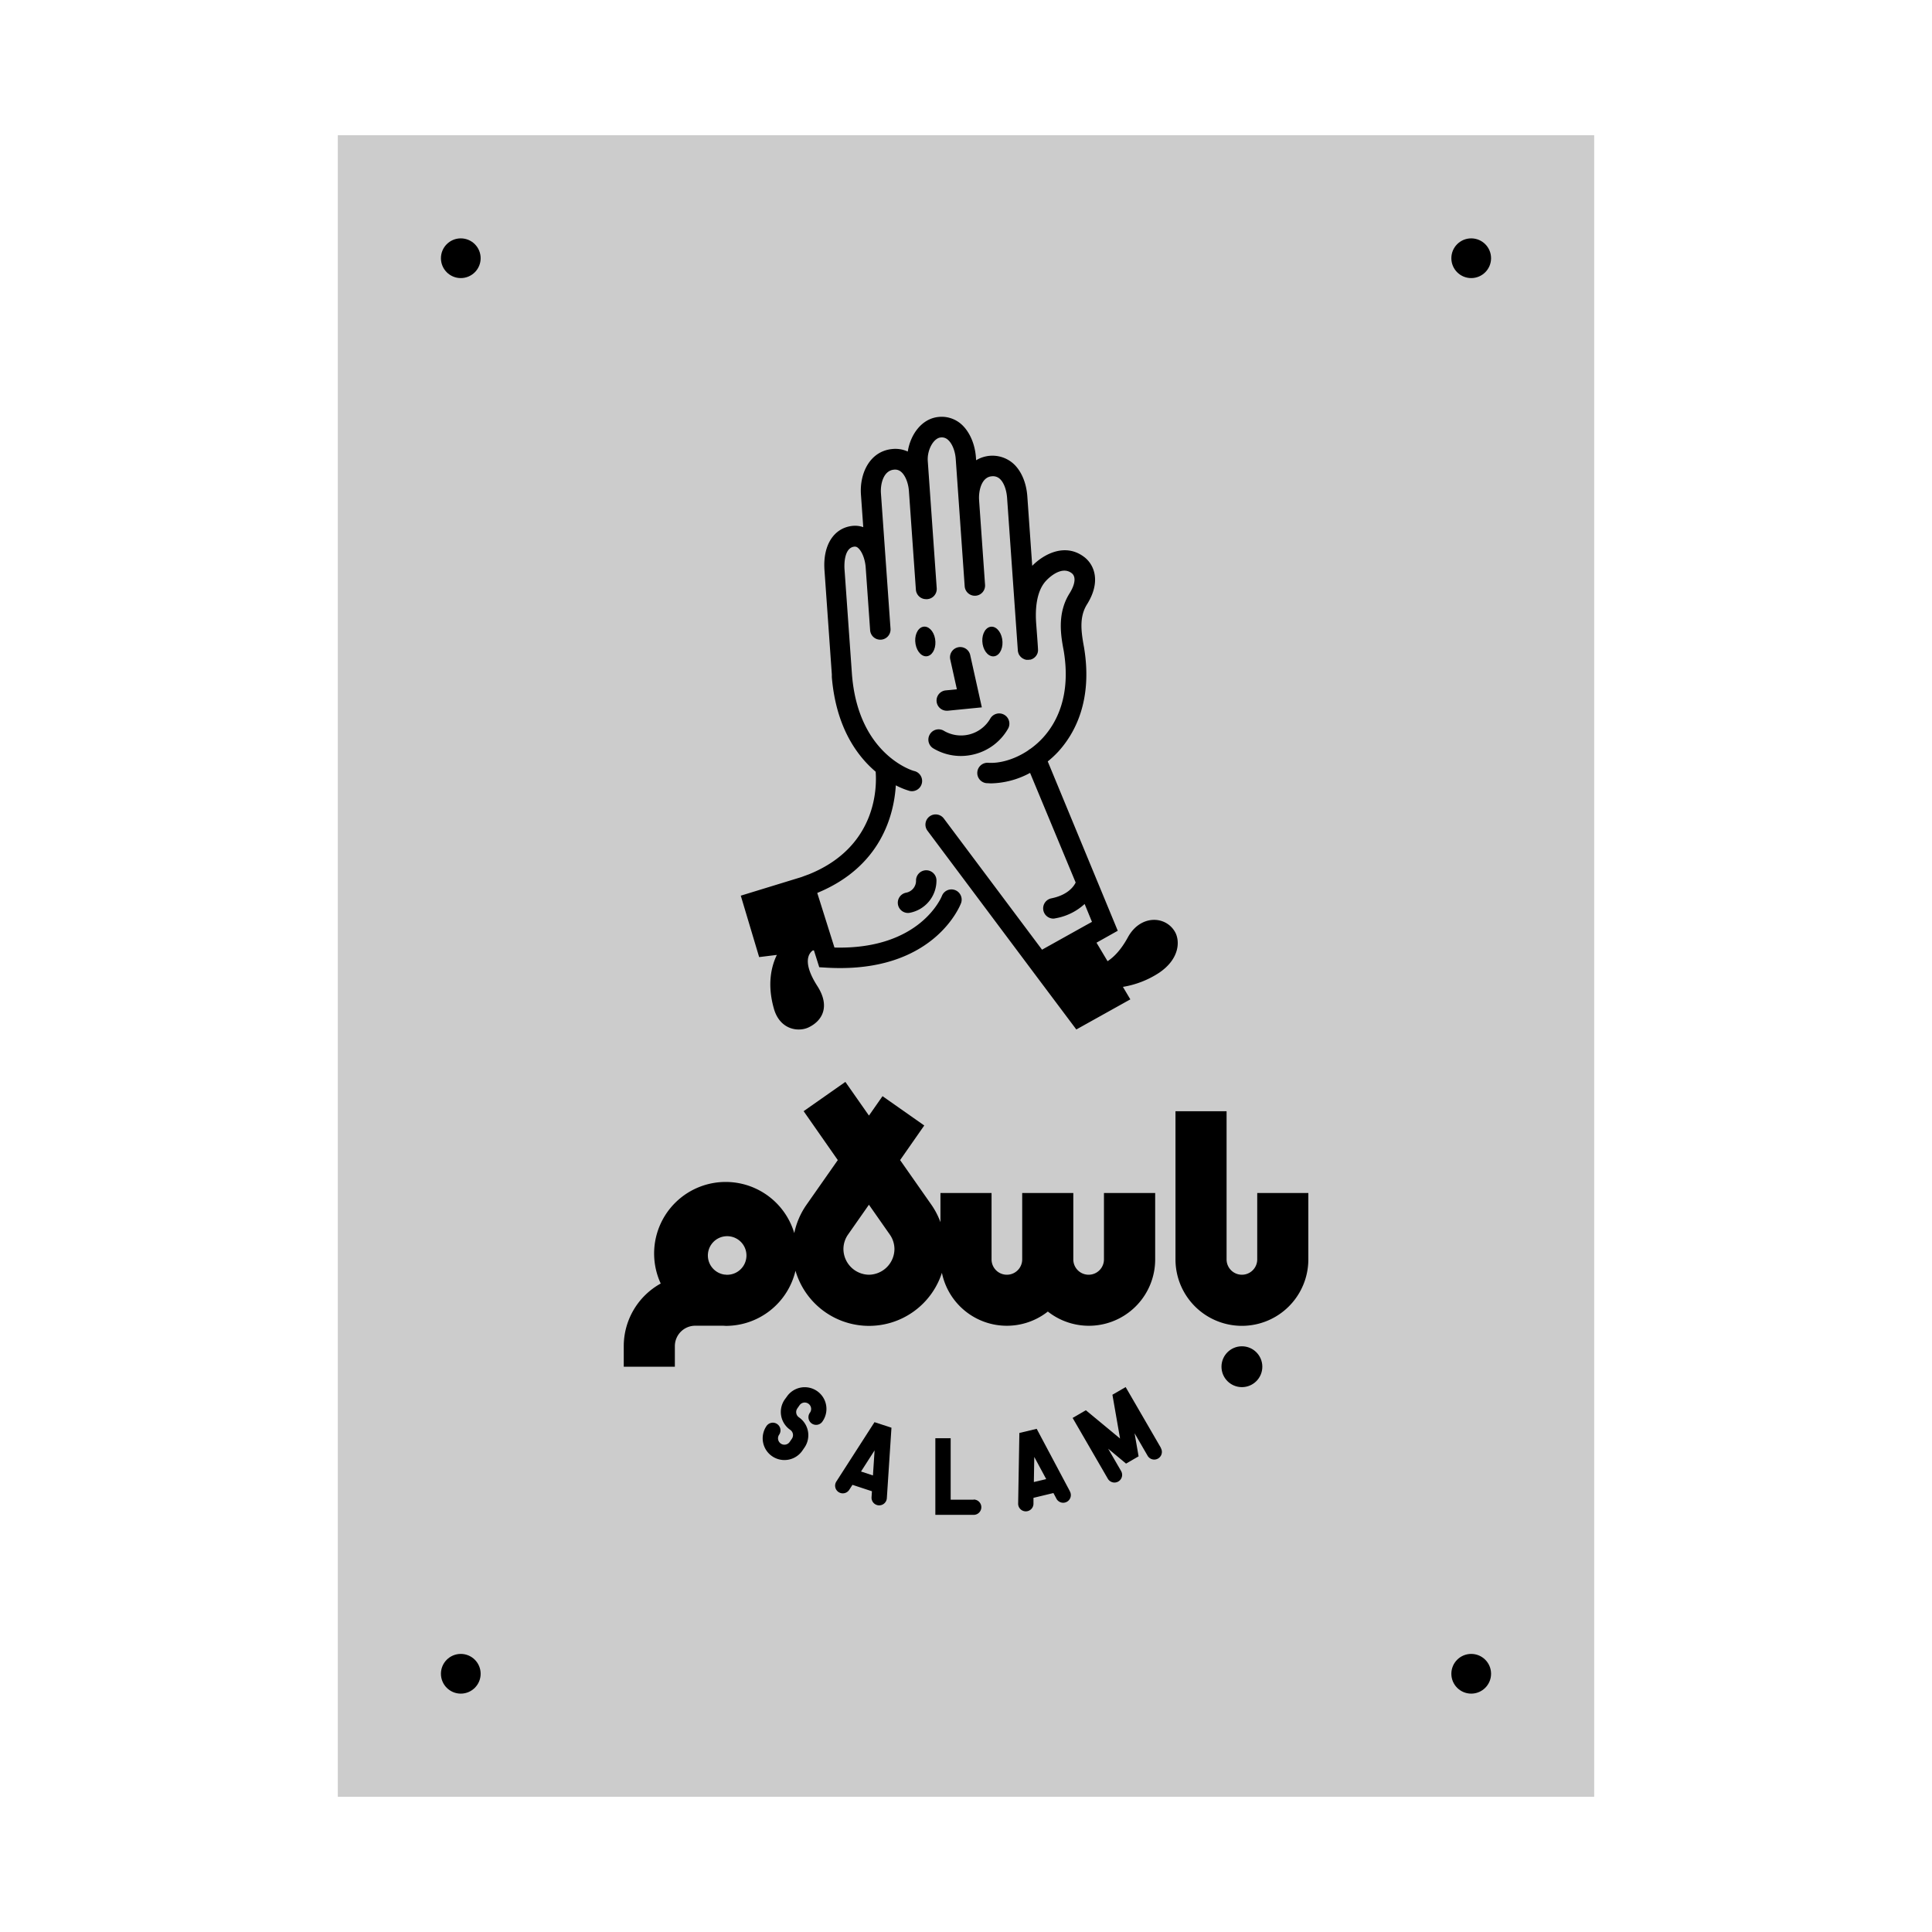 <svg xmlns="http://www.w3.org/2000/svg" viewBox="0 0 648 648"><defs><style>.cls-1{fill:#ccc;}.cls-2{fill:none;}</style></defs><g id="Graphic"><rect class="cls-1" x="113.3" y="45.36" width="421.4" height="557.28"/><path d="M394.09,312.55c-3.17-5.5-11.63-5.8-15.8,1.84-2.27,4.16-4.65,6.59-6.81,8l-3.71-6.21,7.13-4-23.48-56.79a34.53,34.53,0,0,0,3.49-3.25c5.59-6.12,11.64-17.15,8.68-35-1-5.4-1.64-10.22,1-14.44,4.77-7.62,2.45-13.34-1-15.92-6.25-4.71-13.38-1.08-17.38,3l-1.64-23.29c-.33-4.69-2.1-8.74-4.84-11.12a10.56,10.56,0,0,0-12.33-1l-.07-.94c-.32-4.62-2.21-8.82-5-11.23a9.94,9.94,0,0,0-7.48-2.36c-5.7.53-9.5,5.91-10.38,11.61a10,10,0,0,0-5.18-.85c-7.57.72-11,8.19-10.53,15.21l.78,11a8.31,8.31,0,0,0-3.65-.42c-6.27.7-9.94,6.52-9.36,14.82L279,226.23h0l0,.69a1.52,1.52,0,0,0,0,.21c1.4,16.65,8.32,26.29,14.7,31.7.4,5.14.42,25-22.06,34.28l-2.86,1.07-20.32,6.23,6.16,20.6,5.94-.73c-1.83,3.78-3.33,9.79-1,18,2,7.13,8.28,8,11.78,6.24,4.63-2.28,7.11-7.11,2.78-13.83-5-7.82-2.94-10.85-1.54-11.89l.41-.05,1.79,5.66,2.35.14c1.63.1,3.19.14,4.71.14,31.94,0,40.17-20.9,40.52-21.83a3.43,3.43,0,0,0-6.42-2.41c-.07.19-7.14,18.12-36.06,17.36l-5.77-18.32h0c21.56-8.87,25.76-26.41,26.35-36.09a24.84,24.84,0,0,0,4.66,1.89,3.72,3.72,0,0,0,.74.08,3.43,3.43,0,0,0,.73-6.78c-.19,0-18.94-5.38-20.87-32.83l-2.47-34.89c-.05-.72-.39-7.11,3.28-7.52a1.54,1.54,0,0,1,1.26.43c1.32,1.1,2.38,3.81,2.57,6.59l.09,1.25,1.4,19.85a3.43,3.43,0,0,0,6.84-.48l-1.23-17.44h0l-.17-2.41-.09-1.25h0l-1.73-24.45c-.21-3,.78-7.57,4.35-7.91a3.08,3.08,0,0,1,2.43.74c1.39,1.18,2.42,3.73,2.61,6.5,0,0,0,0,0,0l2.33,33a3.43,3.43,0,0,0,3.42,3.19H311a3.43,3.43,0,0,0,3.18-3.66l-3-42.67c-.26-3.69,1.92-7.68,4.33-7.9a3,3,0,0,1,2.41.76c1.41,1.2,2.45,3.74,2.64,6.48l3,42.67a3.42,3.42,0,0,0,6.83-.49l-2-28.39a.4.4,0,0,0,0-.11c-.2-2.92.77-7.65,4.27-7.9a3.39,3.39,0,0,1,2.63.81c1.34,1.16,2.29,3.62,2.49,6.42l3.61,51.23c0,.12,0,.24.06.36s0,.17.05.26a2.46,2.46,0,0,0,.14.38c0,.08.05.17.08.24a3.45,3.45,0,0,0,.2.32,3.41,3.41,0,0,0,1,1l.09.07.39.19.19.1.36.1.28.08.32,0a2.85,2.85,0,0,0,.29,0H345a2.84,2.84,0,0,0,.31-.06,1.88,1.88,0,0,0,.33,0,3,3,0,0,0,.32-.12,2.85,2.85,0,0,0,.31-.12l.29-.17.27-.17a2.73,2.73,0,0,0,.25-.23,2.39,2.39,0,0,0,.23-.22,2.78,2.78,0,0,0,.21-.27,2.4,2.4,0,0,0,.18-.26,2.1,2.1,0,0,0,.15-.3,2.75,2.75,0,0,0,.14-.3,3.37,3.37,0,0,0,.09-.34c0-.1,0-.2.07-.31a2.23,2.23,0,0,0,0-.37,2.45,2.45,0,0,0,0-.27c-.06-1.41-.3-4.5-.47-6.77l-.15-2c-.42-5.95.51-10.62,2.7-13.5,1-1.37,5.66-6,9.2-3.3,1.51,1.13,1.24,3.68-.71,6.8-4.28,6.84-2.86,14.37-1.94,19.28,2.5,15.05-2.42,24.16-7,29.16a27.07,27.07,0,0,1-4.23,3.73,3.51,3.51,0,0,0-.7.49c-4.71,3.16-9.77,4.42-13.44,4.15a3.43,3.43,0,0,0-.51,6.84c.53,0,1,.06,1.59.06a28.47,28.47,0,0,0,13-3.51L360.78,296c-.62,1.29-2.6,4.19-8.16,5.31a3.43,3.43,0,0,0,.68,6.79A3.21,3.21,0,0,0,354,308a19.32,19.32,0,0,0,9.79-4.8l2.46,6-2,1.1h0l-14.75,8.23-32.94-44a3.42,3.42,0,1,0-5.48,4.1l36.53,48.81h0L361,345.29l18.12-10.1L376.63,331a31.36,31.36,0,0,0,12.16-4.74C395.73,321.56,395.8,315.52,394.09,312.55Z"/><path d="M307.24,295.2a4.08,4.08,0,0,1-3.32,4.21,3.43,3.43,0,0,0,.61,6.8,3.26,3.26,0,0,0,.62-.06,11,11,0,0,0,8.94-11.06,3.43,3.43,0,0,0-6.85.11Z"/><path d="M309.48,210.25c-1.81.49-2.89,3.08-2.4,5.79s2.34,4.52,4.15,4,2.88-3.08,2.4-5.79S311.29,209.77,309.48,210.25Z"/><path d="M333.73,220.07c1.81-.49,2.88-3.08,2.4-5.79s-2.34-4.51-4.15-4-2.88,3.08-2.4,5.79S331.92,220.56,333.73,220.07Z"/><path d="M314.14,235.29a3.42,3.42,0,0,0,3.4,3.09h.34l11.43-1.13-3.93-17.68a3.43,3.43,0,0,0-6.69,1.49l2.25,10.13-3.73.37A3.42,3.42,0,0,0,314.14,235.29Z"/><path d="M311.85,246.34a3.43,3.43,0,0,0,1.22,4.69,18,18,0,0,0,9.19,2.53,18.47,18.47,0,0,0,4.59-.59A18.07,18.07,0,0,0,338,244.58a3.43,3.43,0,1,0-5.91-3.47,11.33,11.33,0,0,1-15.51,4A3.42,3.42,0,0,0,311.85,246.34Z"/><path d="M358.82,500.13l-11.11-20.9-5.81,1.39-.41,23.67a2.57,2.57,0,0,0,2.52,2.62h.05a2.57,2.57,0,0,0,2.57-2.53l0-2,6.69-1.61.94,1.76a2.57,2.57,0,1,0,4.53-2.41Zm-12.06-3.05.14-8.42,4,7.43Z"/><path d="M389.37,485.62l-11.82-20.39-4.44,2.57,2.56,14.69L364.2,473l-4.44,2.58,11.81,20.39a2.58,2.58,0,0,0,2.23,1.28,2.53,2.53,0,0,0,1.29-.35,2.57,2.57,0,0,0,.93-3.51l-4.34-7.49,6,5,4.21-2.44-1.35-7.74,4.34,7.49a2.57,2.57,0,1,0,4.45-2.57Z"/><path d="M326.57,503h-7.71V482.39h-5.14v25.7h12.85a2.57,2.57,0,1,0,0-5.14Z"/><path d="M293.31,477l-12.8,19.91a2.57,2.57,0,0,0,4.33,2.78l1.08-1.67,6.53,2.15-.13,2a2.57,2.57,0,0,0,2.4,2.73h.17a2.57,2.57,0,0,0,2.56-2.4L299,478.86Zm-4.52,16.55,4.55-7.09-.55,8.41Z"/><path d="M263.1,489.7a7.28,7.28,0,0,1-6-11.42,2.57,2.57,0,0,1,4.23,2.92,2.14,2.14,0,1,0,3.53,2.43l.73-1.06a2.14,2.14,0,0,0-.55-3,7.29,7.29,0,0,1-1.86-10.14l.73-1a7.28,7.28,0,1,1,12,8.26,2.57,2.57,0,1,1-4.23-2.91,2.13,2.13,0,0,0,.34-1.61,2.15,2.15,0,0,0-2.49-1.72,2.13,2.13,0,0,0-1.38.9l-.73,1.05a2.13,2.13,0,0,0-.34,1.61,2.1,2.1,0,0,0,.89,1.37,7.29,7.29,0,0,1,1.86,10.13l-.73,1.06A7.27,7.27,0,0,1,263.1,489.7Z"/><rect class="cls-2" x="209.18" y="345.29" width="229.64" height="137.1"/><circle cx="416.54" cy="458.4" r="6.85"/><path d="M421.68,400.13v22.28a5.14,5.14,0,1,1-10.28,0v-49.7H394.26v49.7a22.28,22.28,0,1,0,44.56,0V400.13Z"/><path d="M370.27,422.41a5.14,5.14,0,0,1-10.28,0V400.13H342.85v22.28a5.14,5.14,0,1,1-10.28,0V400.13H315.43v9.8a25.84,25.84,0,0,0-2.93-5.7h0L301.9,389.1,310,377.49l-14-9.83-4.55,6.51-7.91-11.3-14,9.82L281,389.1l-10.6,15.13h0a25.66,25.66,0,0,0-4,9.36,24,24,0,1,0-44.79,16.91,24,24,0,0,0-12.4,21v6.91h17.14v-6.91a6.85,6.85,0,0,1,6.85-6.85h9.29c.34,0,.66.05,1,.05a24,24,0,0,0,23.32-18.49,25.69,25.69,0,0,0,49.11.69,22.23,22.23,0,0,0,35.53,13,22.24,22.24,0,0,0,36-17.52V400.13H370.27Zm-126.81,5.14v-.05H243a6.47,6.47,0,1,1,.5.05Zm48,0a8.68,8.68,0,0,1-8.57-8.57,8.52,8.52,0,0,1,1.55-4.91h0l7-10,7,10h0A8.52,8.52,0,0,1,300,419,8.68,8.68,0,0,1,291.44,427.55Z"/><rect class="cls-2" x="209.18" y="345.29" width="229.64" height="137.1"/><circle cx="493.45" cy="86.61" r="6.66"/><circle cx="154.55" cy="86.61" r="6.66"/><circle cx="154.55" cy="561.39" r="6.66"/><circle cx="493.45" cy="561.39" r="6.66"/></g></svg>